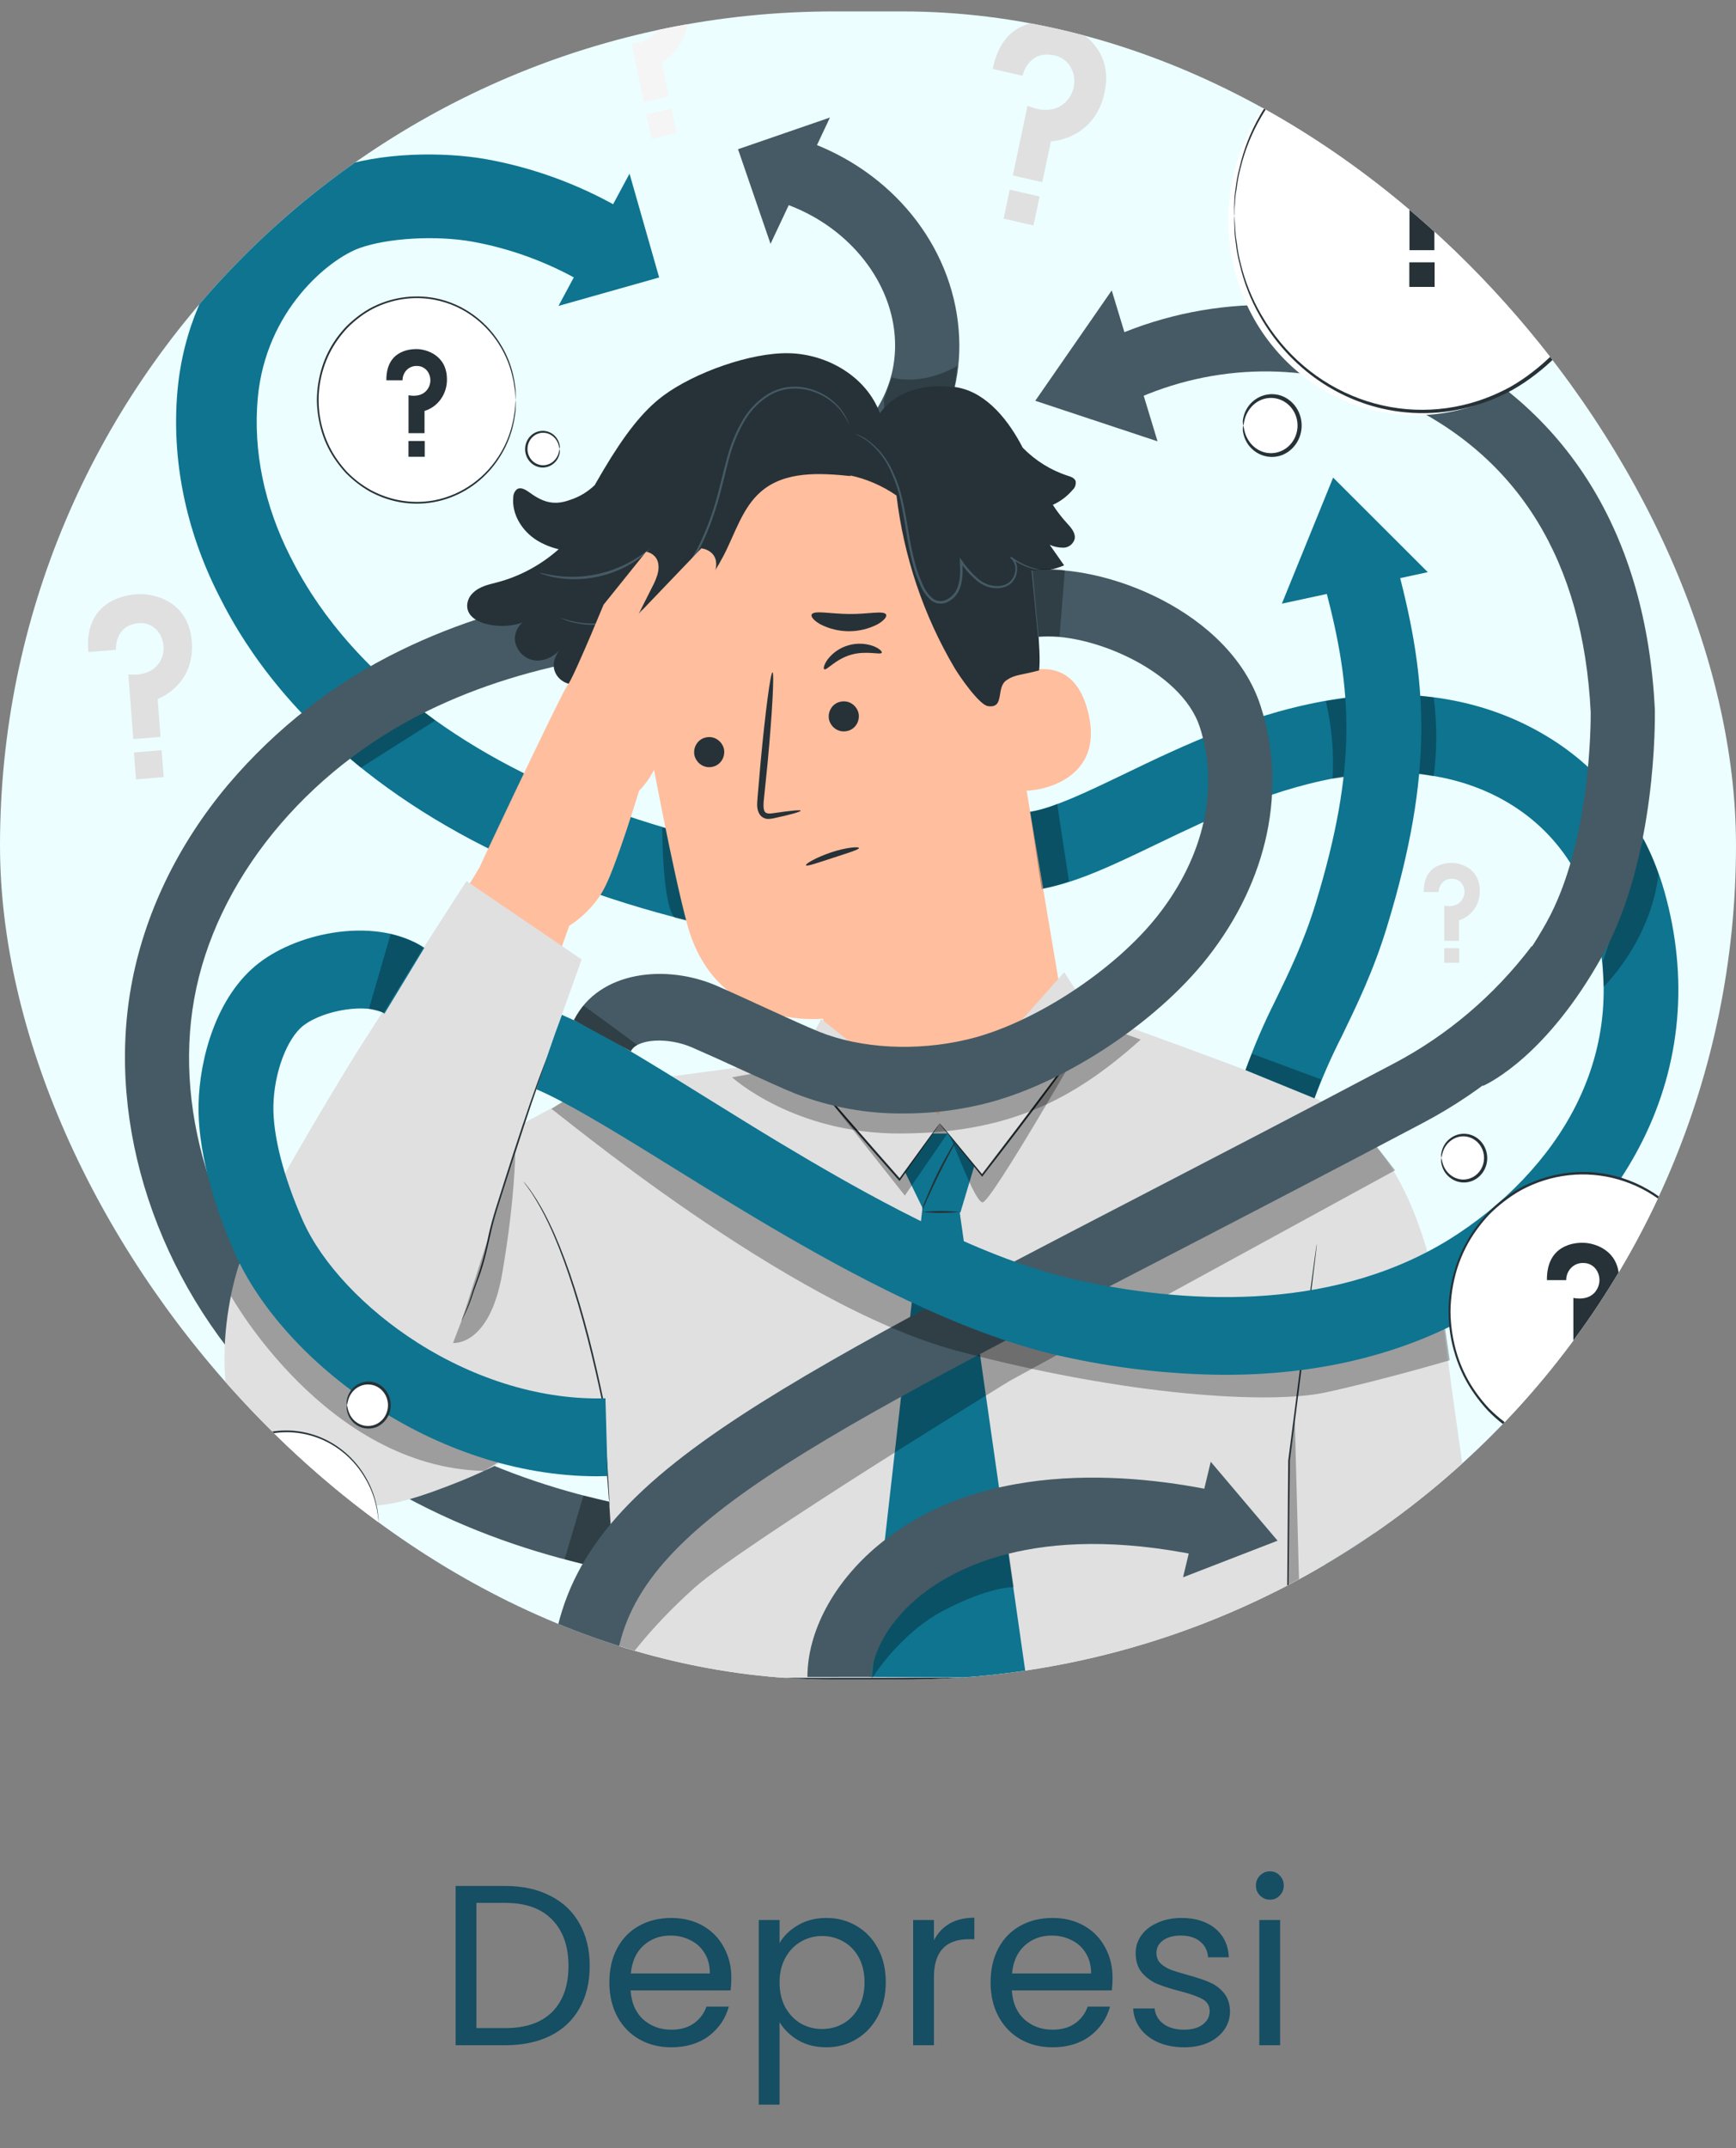 <svg width="76" height="94" viewBox="0 0 76 94" fill="none" xmlns="http://www.w3.org/2000/svg">
<rect x="0" y="0" width="76" height="94" fill="#808080" stroke="none"/>
<g clip-path="url(#clip0_2012_7651)">
<rect y="0.5" width="76" height="73" rx="36.5" fill="#ECFEFF"/>
<path d="M3.868 28.534L5.077 28.435C5.077 28.435 4.996 27.381 6.05 27.273C6.253 27.249 6.458 27.291 6.637 27.393C6.815 27.496 6.959 27.654 7.047 27.845C7.125 28.004 7.165 28.18 7.165 28.358C7.165 28.536 7.125 28.712 7.047 28.87C6.869 29.238 6.444 29.594 5.619 29.513L5.835 32.344L7.029 32.246L6.902 30.587C6.902 30.587 8.545 30 8.397 28.078C8.256 26.241 6.64 25.946 5.961 26.006C5.434 26.044 3.677 26.324 3.868 28.534Z" fill="#E0E0E0"/>
<path d="M7.075 32.828L5.863 32.928L5.953 34.105L7.165 34.006L7.075 32.828Z" fill="#E0E0E0"/>
<path d="M62.331 39.036H62.985C62.985 38.958 62.999 38.881 63.028 38.81C63.057 38.738 63.099 38.673 63.152 38.619C63.206 38.565 63.269 38.522 63.338 38.494C63.408 38.465 63.482 38.452 63.556 38.454C63.666 38.449 63.775 38.48 63.867 38.542C63.959 38.603 64.03 38.694 64.071 38.799C64.106 38.889 64.119 38.985 64.111 39.081C64.103 39.176 64.073 39.269 64.023 39.35C63.914 39.54 63.669 39.714 63.228 39.633V41.171H63.875V40.272C64.141 40.191 64.374 40.021 64.538 39.789C64.703 39.557 64.789 39.275 64.784 38.987C64.784 37.991 63.925 37.76 63.556 37.76C63.276 37.763 62.318 37.834 62.331 39.036Z" fill="#E0E0E0"/>
<path d="M63.884 41.492H63.226V42.131H63.884V41.492Z" fill="#E0E0E0"/>
<path d="M4.062 60.388L4.893 60.512C4.906 60.413 4.938 60.318 4.988 60.232C5.037 60.147 5.102 60.072 5.179 60.013C5.257 59.953 5.345 59.911 5.438 59.888C5.532 59.864 5.629 59.861 5.723 59.877C5.865 59.892 5.998 59.954 6.104 60.052C6.21 60.15 6.285 60.28 6.316 60.424C6.344 60.544 6.345 60.669 6.318 60.789C6.291 60.909 6.237 61.02 6.16 61.115C5.986 61.336 5.644 61.512 5.094 61.325L4.835 63.292L5.665 63.414L5.831 62.264C6.184 62.21 6.51 62.036 6.758 61.771C7.007 61.506 7.166 61.163 7.21 60.795C7.384 59.523 6.326 59.069 5.856 58.996C5.494 58.943 4.258 58.851 4.062 60.388Z" fill="#F5F5F5"/>
<path d="M5.617 63.819L4.776 63.694L4.665 64.51L5.505 64.634L5.617 63.819Z" fill="#F5F5F5"/>
<path d="M25.932 1.218L27.031 0.971C27.031 0.971 26.83 0.011 27.787 -0.222C27.97 -0.271 28.164 -0.259 28.34 -0.189C28.517 -0.118 28.668 0.009 28.772 0.173C28.861 0.31 28.918 0.467 28.938 0.631C28.958 0.795 28.94 0.962 28.887 1.118C28.767 1.478 28.418 1.862 27.649 1.893L28.187 4.47L29.275 4.225L28.968 2.716C28.968 2.716 30.408 1.962 30.043 0.215C29.695 -1.457 28.171 -1.521 27.551 -1.381C27.073 -1.275 25.49 -0.794 25.932 1.218Z" fill="#F5F5F5"/>
<path d="M29.397 4.754L28.293 5.003L28.517 6.074L29.62 5.825L29.397 4.754Z" fill="#F5F5F5"/>
<path d="M71.594 67.476L72.233 67.623C72.249 67.547 72.279 67.475 72.322 67.412C72.365 67.348 72.42 67.294 72.483 67.253C72.546 67.212 72.617 67.185 72.691 67.172C72.765 67.16 72.84 67.164 72.913 67.183C73.021 67.204 73.12 67.259 73.197 67.342C73.274 67.424 73.324 67.529 73.341 67.642C73.356 67.737 73.348 67.835 73.319 67.927C73.29 68.019 73.241 68.102 73.175 68.17C73.027 68.331 72.753 68.445 72.345 68.267L72.026 69.767L72.659 69.912L72.845 69.034C73.121 69.014 73.384 68.9 73.593 68.71C73.801 68.521 73.944 68.265 73.999 67.982C74.207 67.01 73.414 66.592 73.055 66.51C72.781 66.446 71.831 66.301 71.594 67.476Z" fill="#E0E0E0"/>
<path d="M72.605 70.221L71.962 70.073L71.83 70.697L72.472 70.845L72.605 70.221Z" fill="#E0E0E0"/>
<path d="M73.53 18.748H74.736C74.736 18.748 74.736 17.695 75.789 17.676C75.992 17.668 76.192 17.726 76.362 17.842C76.532 17.958 76.662 18.127 76.736 18.323C76.799 18.488 76.825 18.666 76.81 18.843C76.795 19.019 76.74 19.19 76.65 19.34C76.445 19.686 75.997 20.01 75.183 19.858V22.698H76.377V21.041C76.377 21.041 78.05 20.59 78.05 18.674C78.05 16.84 76.467 16.414 75.791 16.414C75.273 16.405 73.507 16.535 73.53 18.748Z" fill="#F5F5F5"/>
<path d="M76.391 23.271H75.18V24.447H76.391V23.271Z" fill="#F5F5F5"/>
<path d="M43.461 3.017L44.763 3.315C44.763 3.315 45.006 2.179 46.145 2.421C46.366 2.463 46.568 2.575 46.725 2.742C46.881 2.909 46.983 3.123 47.017 3.353C47.047 3.547 47.033 3.746 46.975 3.932C46.917 4.119 46.818 4.289 46.685 4.429C46.383 4.755 45.826 4.988 44.983 4.626L44.341 7.678L45.629 7.973L46.009 6.186C46.009 6.186 47.917 6.116 48.358 4.047C48.778 2.069 47.168 1.218 46.437 1.048C45.878 0.915 43.944 0.618 43.461 3.017Z" fill="#E0E0E0"/>
<path d="M45.512 8.599L44.205 8.299L43.936 9.567L45.243 9.867L45.512 8.599Z" fill="#E0E0E0"/>
<path d="M74.187 73.457C74.187 73.481 59.375 73.5 41.108 73.5C22.841 73.5 8.027 73.476 8.027 73.457C8.027 73.438 22.834 73.414 41.108 73.414C59.381 73.414 74.187 73.428 74.187 73.457Z" fill="#263238"/>
<path d="M36.334 5.143L32.31 6.53L33.733 10.671L36.334 5.143Z" fill="#455A64"/>
<path d="M36.788 23.087L35.475 20.508C38.043 19.097 39.355 17.029 39.169 14.684C38.97 12.163 37.033 9.85 34.353 8.914L35.241 6.152C39.035 7.467 41.676 10.725 41.971 14.451C42.255 17.975 40.359 21.126 36.788 23.087Z" fill="#455A64"/>
<g opacity="0.3">
<path d="M39.043 16.516C39.043 16.516 40.29 16.937 41.91 16.01L41.744 17.274L38.754 18.453L38.689 17.505L39.043 16.516Z" fill="black"/>
</g>
<path d="M36.143 41.453C27.767 40.264 20.999 37.679 16.026 33.77C11.812 30.468 10.127 27.134 9.573 26.041C8.125 23.184 7.502 20.093 7.77 17.099C8.268 11.601 12.115 8.282 14.579 7.395C16.667 6.642 19.448 6.642 21.278 6.965C23.303 7.329 25.257 8.037 27.061 9.059L25.377 12.281C23.912 11.45 22.326 10.873 20.682 10.575C19.094 10.292 16.97 10.413 15.737 10.857C14.433 11.324 11.631 13.55 11.283 17.436C11.078 19.718 11.566 22.098 12.694 24.328C13.158 25.241 14.568 28.025 18.152 30.842C22.637 34.366 28.852 36.712 36.621 37.817L36.143 41.453Z" fill="#0E7490"/>
<g opacity="0.3">
<path d="M17.677 30.452L14.338 32.327L15.797 33.596L19.054 31.529L17.677 30.452Z" fill="black"/>
</g>
<g opacity="0.3">
<path d="M28.991 36.218C28.991 36.218 28.991 39.649 29.544 40.163L30.707 40.45L29.817 36.424L28.991 36.218Z" fill="black"/>
</g>
<path d="M24.45 13.387L28.857 12.142L27.56 7.6L24.45 13.387Z" fill="#0E7490"/>
<path d="M58.366 71.076L57.868 67.566C68.061 66.012 73.399 57.449 75.22 53.839L78.243 55.486C76.173 59.578 70.104 69.288 58.366 71.076Z" fill="#0E7490"/>
<path d="M78.719 57.856L78.041 52.344L72.861 54.821L78.719 57.856Z" fill="#0E7490"/>
<g opacity="0.3">
<path d="M64.968 65.078L64.141 65.529L64.666 69.194L66.065 68.495L64.968 65.078Z" fill="black"/>
</g>
<path d="M27.772 68.903C23.155 68.105 16.601 66.047 11.58 60.862C6.888 56.019 4.652 49.234 5.743 43.161C6.306 40.027 7.768 36.98 9.97 34.355C12.078 31.865 14.66 29.856 17.552 28.454C22.396 26.091 28.305 25.088 35.62 25.383L35.512 28.299C28.656 28.021 23.171 28.936 18.745 31.096C13.354 33.727 9.429 38.558 8.504 43.699C7.578 48.841 9.517 54.623 13.558 58.796C18.056 63.44 24.022 65.292 28.237 66.028L27.772 68.903Z" fill="#455A64"/>
<g opacity="0.3">
<path d="M25.545 65.441L24.716 68.233L26.766 68.778L26.689 65.717L25.545 65.441Z" fill="black"/>
</g>
<path d="M27.805 29.238C27.406 27.019 27.825 24.725 28.979 22.813C30.134 20.901 31.939 19.511 34.035 18.921L34.467 18.8C39.198 17.764 42.684 21.367 43.546 26.312L46.72 45.143L40.473 50.88L36.985 48.808C36.685 47.427 36.04 44.575 36.03 44.576C36.02 44.578 31.365 45.117 30.094 40.479C29.485 38.237 28.581 33.52 27.805 29.238Z" fill="#FFBE9D"/>
<path d="M36.035 44.576C36.035 44.576 38.902 43.951 41.395 41.141C41.395 41.141 40.907 45.034 36.331 45.876L36.035 44.576Z" fill="#FFBE9D"/>
<path d="M30.403 33.058C30.447 33.231 30.554 33.38 30.702 33.472C30.849 33.565 31.026 33.595 31.194 33.555C31.276 33.538 31.355 33.504 31.425 33.455C31.495 33.407 31.555 33.344 31.601 33.271C31.648 33.197 31.68 33.115 31.695 33.029C31.711 32.943 31.71 32.855 31.692 32.769C31.648 32.596 31.541 32.447 31.393 32.354C31.245 32.261 31.068 32.232 30.9 32.272C30.817 32.289 30.738 32.323 30.669 32.371C30.599 32.42 30.539 32.483 30.493 32.556C30.446 32.63 30.415 32.712 30.399 32.798C30.384 32.884 30.385 32.972 30.403 33.058Z" fill="#263238"/>
<path d="M29.3 31.025C29.401 31.089 29.788 30.58 30.478 30.388C31.167 30.197 31.763 30.411 31.806 30.302C31.833 30.253 31.712 30.119 31.448 30.015C31.095 29.884 30.711 29.87 30.35 29.976C29.992 30.076 29.674 30.291 29.441 30.592C29.282 30.813 29.25 30.998 29.3 31.025Z" fill="#263238"/>
<path d="M36.294 31.493C36.339 31.667 36.446 31.815 36.594 31.908C36.742 32 36.918 32.029 37.087 31.989C37.169 31.973 37.248 31.939 37.319 31.89C37.389 31.842 37.449 31.779 37.495 31.706C37.542 31.632 37.574 31.55 37.589 31.464C37.604 31.378 37.603 31.289 37.585 31.203C37.541 31.03 37.433 30.882 37.286 30.79C37.138 30.697 36.962 30.668 36.794 30.708C36.711 30.724 36.633 30.758 36.562 30.807C36.492 30.856 36.432 30.918 36.386 30.991C36.339 31.065 36.307 31.147 36.291 31.233C36.276 31.319 36.277 31.408 36.294 31.493Z" fill="#263238"/>
<path d="M36.085 29.287C36.188 29.351 36.583 28.842 37.263 28.65C37.942 28.458 38.55 28.672 38.601 28.564C38.628 28.515 38.507 28.381 38.243 28.277C37.889 28.147 37.505 28.134 37.143 28.239C36.785 28.339 36.467 28.554 36.235 28.854C36.069 29.087 36.037 29.259 36.085 29.287Z" fill="#263238"/>
<path d="M35.054 35.474C35.054 35.433 34.599 35.474 33.891 35.58C33.71 35.611 33.534 35.621 33.472 35.505C33.411 35.39 33.418 35.16 33.447 34.931C33.497 34.442 33.549 33.931 33.604 33.394C33.808 31.212 33.904 29.435 33.819 29.423C33.735 29.411 33.501 31.179 33.298 33.361C33.252 33.897 33.207 34.411 33.165 34.901C33.154 35.127 33.1 35.395 33.261 35.644C33.303 35.702 33.357 35.75 33.419 35.783C33.48 35.817 33.549 35.835 33.619 35.837C33.723 35.836 33.827 35.822 33.928 35.795C34.628 35.647 35.062 35.519 35.054 35.474Z" fill="#263238"/>
<path d="M38.794 26.895C38.703 26.703 38.005 26.88 37.163 26.869C36.321 26.859 35.623 26.697 35.532 26.893C35.492 26.985 35.628 27.159 35.921 27.323C36.309 27.52 36.735 27.623 37.166 27.623C37.598 27.623 38.024 27.52 38.412 27.323C38.696 27.163 38.834 26.987 38.794 26.895Z" fill="#263238"/>
<path d="M28.719 28.931C28.903 29.057 29.423 28.738 30.097 28.549C30.772 28.361 31.373 28.328 31.463 28.123C31.501 28.025 31.37 27.885 31.082 27.797C30.69 27.696 30.28 27.707 29.893 27.828C29.505 27.934 29.151 28.149 28.872 28.449C28.674 28.681 28.636 28.869 28.719 28.931Z" fill="#263238"/>
<path d="M44.082 29.753C44.149 29.698 46.923 28.046 47.657 31.255C48.391 34.465 44.865 34.674 44.833 34.582C44.802 34.491 44.082 29.753 44.082 29.753Z" fill="#FFBE9D"/>
<path d="M45.772 33.028C45.783 33.014 45.835 33.054 45.938 33.075C46.078 33.099 46.223 33.066 46.341 32.983C46.64 32.778 46.791 32.172 46.673 31.59C46.619 31.313 46.505 31.052 46.341 30.827C46.289 30.735 46.217 30.657 46.13 30.6C46.044 30.543 45.945 30.508 45.843 30.499C45.777 30.497 45.713 30.519 45.661 30.561C45.609 30.603 45.574 30.663 45.56 30.73C45.539 30.83 45.574 30.889 45.56 30.903C45.547 30.917 45.483 30.865 45.476 30.73C45.475 30.646 45.502 30.565 45.552 30.499C45.622 30.411 45.722 30.355 45.831 30.343C46.072 30.302 46.34 30.477 46.506 30.703C46.701 30.948 46.836 31.239 46.898 31.55C47.026 32.201 46.844 32.885 46.429 33.13C46.352 33.175 46.266 33.202 46.177 33.208C46.089 33.215 46 33.2 45.918 33.166C45.795 33.104 45.761 33.037 45.772 33.028Z" fill="#FFBE9D"/>
<path d="M20.452 26.486C20.463 26.284 20.55 26.094 20.693 25.958C20.995 25.652 21.409 25.579 21.801 25.474C22.781 25.21 23.689 24.718 24.459 24.034C24.117 23.955 23.79 23.821 23.489 23.635C22.871 23.244 22.401 22.522 22.47 21.773C22.469 21.702 22.483 21.633 22.512 21.569C22.541 21.506 22.583 21.45 22.637 21.407C22.821 21.293 23.044 21.453 23.221 21.579C23.804 21.997 24.281 22.121 24.95 21.878C25.356 21.749 25.729 21.526 26.04 21.225L26.068 21.172C26.189 20.959 26.307 20.756 26.425 20.559C27.31 19.072 28.118 17.995 29.046 17.31C30.406 16.303 32.866 15.421 34.535 15.457C36.205 15.493 37.922 16.467 38.522 18.085C39.224 17.092 40.548 16.769 41.724 16.949L41.749 16.93C43.044 17.075 44.026 18.218 44.67 19.397C44.707 19.461 44.738 19.526 44.773 19.592C45.33 20.162 46.011 20.584 46.758 20.823C46.889 20.864 47.041 20.918 47.09 21.053C47.102 21.122 47.097 21.194 47.074 21.261C47.052 21.328 47.013 21.387 46.962 21.434C46.723 21.718 46.425 21.942 46.092 22.092C46.269 22.37 46.469 22.63 46.69 22.871C46.879 23.076 47.105 23.32 47.045 23.596C47.012 23.7 46.949 23.792 46.864 23.858C46.78 23.924 46.678 23.962 46.572 23.967C46.361 23.97 46.151 23.928 45.956 23.843L46.585 24.739C46.169 24.922 45.717 25.002 45.265 24.972C45.285 26.22 45.597 28.461 45.491 29.336C44.675 29.555 44.456 29.509 44.076 29.758C43.577 30.075 44.014 31.008 43.254 30.901C42.868 30.847 42.003 29.588 41.797 29.243C40.435 26.942 39.566 24.364 39.247 21.683C38.625 21.254 37.928 20.953 37.196 20.799L37.261 20.835C35.894 20.695 34.364 20.602 33.31 21.517C32.491 22.225 32.177 23.363 31.667 24.335C30.7 26.177 29.398 27.356 27.456 27.933C27.606 29.393 28.088 31.721 28.327 33.059L26.631 30.685V30.697C26.508 30.562 26.398 30.424 26.299 30.286L26.264 30.244C26.098 30.015 25.92 29.794 25.733 29.583L25.723 29.597C25.179 30.4 23.942 29.687 24.307 28.782C24.381 28.602 24.479 28.434 24.6 28.285C24.48 28.48 24.314 28.64 24.117 28.749C23.92 28.858 23.7 28.912 23.477 28.906C23.255 28.892 23.043 28.803 22.875 28.651C22.707 28.499 22.591 28.294 22.547 28.067C22.528 27.912 22.549 27.754 22.607 27.61C22.666 27.465 22.759 27.339 22.879 27.244C22.33 27.429 21.74 27.44 21.185 27.277C20.829 27.161 20.439 26.93 20.452 26.486Z" fill="#263238"/>
<path d="M37.42 18.978C37.611 19.07 37.796 19.176 37.972 19.296C38.431 19.654 38.794 20.13 39.025 20.677C39.192 21.05 39.323 21.44 39.415 21.841C39.517 22.272 39.581 22.744 39.671 23.239C39.747 23.763 39.854 24.282 39.992 24.793C40.069 25.062 40.165 25.325 40.281 25.578C40.386 25.855 40.557 26.098 40.779 26.286C40.879 26.358 40.995 26.402 41.115 26.413C41.236 26.424 41.358 26.403 41.468 26.35C41.681 26.254 41.857 26.085 41.966 25.872C42.176 25.447 42.146 24.981 42.133 24.57L42.039 24.605C42.257 24.925 42.519 25.21 42.817 25.451C43.102 25.674 43.459 25.775 43.813 25.73C43.977 25.707 44.132 25.637 44.26 25.528C44.378 25.423 44.462 25.283 44.501 25.126C44.54 24.982 44.54 24.83 44.501 24.686C44.464 24.552 44.383 24.436 44.272 24.358L44.235 24.413C44.577 24.668 44.967 24.845 45.38 24.931C45.489 24.955 45.6 24.971 45.712 24.978C45.749 24.983 45.787 24.983 45.825 24.978C45.788 24.966 45.751 24.959 45.713 24.957C45.602 24.942 45.491 24.922 45.381 24.895C44.98 24.795 44.602 24.613 44.268 24.36L44.23 24.416C44.328 24.496 44.398 24.606 44.433 24.73C44.467 24.854 44.463 24.986 44.421 25.107C44.385 25.247 44.308 25.372 44.202 25.466C44.085 25.561 43.944 25.621 43.797 25.639C43.467 25.676 43.135 25.579 42.872 25.369C42.584 25.131 42.332 24.852 42.121 24.539L42.021 24.404V24.577C42.039 24.988 42.061 25.44 41.87 25.82C41.771 26.009 41.616 26.16 41.427 26.248C41.333 26.294 41.229 26.312 41.127 26.303C41.024 26.294 40.925 26.256 40.84 26.195C40.633 26.019 40.474 25.791 40.377 25.532C40.263 25.283 40.168 25.026 40.091 24.762C39.953 24.258 39.845 23.746 39.767 23.229C39.684 22.733 39.601 22.262 39.5 21.825C39.404 21.419 39.267 21.025 39.091 20.649C38.85 20.096 38.472 19.62 37.995 19.268C37.821 19.139 37.626 19.041 37.42 18.978Z" fill="#455A64"/>
<path d="M24.505 27.027C24.505 27.027 24.518 27.035 24.548 27.049L24.681 27.106C24.753 27.139 24.827 27.166 24.902 27.187C25.003 27.22 25.107 27.247 25.211 27.268C25.882 27.404 26.576 27.362 27.227 27.148C28.198 26.834 29.061 26.234 29.71 25.421C30.458 24.521 31.019 23.332 31.405 22.034C31.602 21.383 31.737 20.734 31.903 20.122C32.052 19.531 32.281 18.965 32.582 18.441C32.856 17.969 33.238 17.576 33.695 17.296C33.902 17.176 34.127 17.091 34.359 17.044C34.578 17.002 34.802 16.991 35.024 17.013C35.697 17.078 36.322 17.405 36.774 17.928C36.929 18.127 37.062 18.344 37.17 18.574C37.167 18.557 37.162 18.541 37.155 18.525L37.1 18.387C37.021 18.213 36.922 18.05 36.806 17.9C36.617 17.668 36.393 17.47 36.142 17.313C35.805 17.107 35.429 16.977 35.04 16.934C34.814 16.911 34.585 16.919 34.361 16.959C34.118 17.007 33.883 17.094 33.665 17.217C33.192 17.5 32.796 17.902 32.514 18.387C32.203 18.918 31.968 19.492 31.817 20.093C31.642 20.709 31.509 21.357 31.318 22.001C30.936 23.291 30.381 24.466 29.657 25.355C29.021 26.157 28.177 26.753 27.226 27.072C26.586 27.289 25.905 27.341 25.241 27.225C24.992 27.174 24.746 27.108 24.505 27.027Z" fill="#455A64"/>
<path d="M23.618 25.067C23.677 25.101 23.741 25.127 23.807 25.143C23.983 25.201 24.163 25.247 24.346 25.277C24.616 25.325 24.89 25.348 25.164 25.346C25.839 25.343 26.507 25.2 27.128 24.925C27.38 24.814 27.623 24.68 27.854 24.525C28.009 24.421 28.156 24.306 28.295 24.179C28.393 24.09 28.445 24.038 28.44 24.031C28.435 24.024 28.209 24.203 27.812 24.456C27.581 24.599 27.339 24.723 27.089 24.828C26.476 25.086 25.824 25.226 25.163 25.241C24.893 25.247 24.623 25.232 24.356 25.196C23.899 25.136 23.623 25.046 23.618 25.067Z" fill="#455A64"/>
<path d="M37.605 37.108C37.616 37.178 37.095 37.334 36.462 37.541C35.829 37.748 35.313 37.929 35.284 37.864C35.256 37.798 35.738 37.518 36.389 37.299C37.04 37.08 37.605 37.04 37.605 37.108Z" fill="#263238"/>
<path d="M35.279 27.177C35.208 27.218 35.128 27.237 35.047 27.232C34.851 27.235 34.658 27.178 34.494 27.068C34.327 26.961 34.194 26.806 34.11 26.622C34.07 26.549 34.052 26.465 34.057 26.381C34.096 26.45 34.13 26.521 34.161 26.595C34.254 26.758 34.382 26.896 34.537 26.997C34.691 27.097 34.867 27.156 35.048 27.17C35.125 27.168 35.203 27.17 35.279 27.177Z" fill="#FFBE9D"/>
<path d="M38.178 37.617C38.199 37.461 38.199 37.302 38.178 37.145C38.134 36.995 38.072 36.85 37.993 36.716C37.993 36.716 38.048 36.736 38.108 36.805C38.184 36.9 38.236 37.012 38.26 37.133C38.283 37.253 38.278 37.378 38.244 37.496C38.221 37.575 38.188 37.622 38.178 37.617Z" fill="#FFBE9D"/>
<path d="M20.995 37.959C20.995 37.959 24.633 30.29 24.882 29.981C25.131 29.672 26.457 26.465 26.457 26.465L28.304 24.162C28.304 24.162 29.174 24.299 28.621 25.468L27.835 27.021L30.724 24.005C30.724 24.005 31.581 24.109 31.247 25.053C30.999 25.756 30.117 26.842 30.117 26.842L32.71 24.503C32.71 24.503 33.79 24.675 33.271 25.853C32.939 26.617 29.911 30.089 29.911 30.089C29.911 30.089 31.419 29.121 31.904 28.8C32.389 28.479 32.873 27.779 33.225 27.845C33.577 27.911 34.191 28.479 33.275 29.559C32.358 30.64 29.787 32.363 29.406 32.577L29.029 32.791C29.029 32.791 28.584 34 27.955 34.573C27.955 34.573 26.92 37.981 26.398 38.919C26.026 39.552 25.513 40.085 24.904 40.472L23.312 44.941L18.753 41.69L20.995 37.959Z" fill="#FFBE9D"/>
<path d="M20.996 37.959C20.996 37.959 20.948 38.045 20.851 38.207C20.755 38.37 20.612 38.615 20.424 38.932L18.777 41.695V41.67L23.321 44.932L23.281 44.944C23.758 43.604 24.294 42.095 24.869 40.474C24.872 40.467 24.876 40.462 24.882 40.459C25.318 40.179 25.706 39.826 26.03 39.414C26.198 39.202 26.342 38.97 26.46 38.723C26.576 38.473 26.684 38.206 26.792 37.945C27.196 36.878 27.561 35.742 27.923 34.569C27.926 34.564 27.929 34.558 27.933 34.554C28.171 34.318 28.374 34.049 28.538 33.753C28.715 33.442 28.869 33.119 29 32.784C29.003 32.776 29.008 32.77 29.015 32.765C29.206 32.655 29.402 32.551 29.586 32.43C29.77 32.309 29.96 32.187 30.146 32.059C30.518 31.804 30.89 31.541 31.259 31.265C31.627 30.989 31.998 30.702 32.356 30.402C32.723 30.104 33.06 29.768 33.363 29.4C33.513 29.214 33.626 28.999 33.695 28.767C33.73 28.654 33.736 28.534 33.714 28.417C33.691 28.301 33.641 28.192 33.567 28.102C33.491 28.014 33.395 27.948 33.286 27.91C33.233 27.894 33.177 27.89 33.122 27.899C33.067 27.908 33.015 27.93 32.969 27.962C32.77 28.099 32.584 28.257 32.414 28.434C32.238 28.612 32.044 28.771 31.835 28.907L31.209 29.314L29.928 30.122C29.924 30.125 29.919 30.127 29.915 30.128C29.91 30.129 29.905 30.129 29.9 30.127C29.895 30.126 29.89 30.124 29.887 30.121C29.883 30.118 29.879 30.114 29.877 30.11C29.872 30.103 29.869 30.095 29.869 30.087C29.869 30.078 29.872 30.07 29.877 30.063L30.574 29.25C31.238 28.463 31.903 27.677 32.517 26.876C32.672 26.676 32.823 26.474 32.966 26.267C33.116 26.07 33.233 25.848 33.311 25.611C33.353 25.498 33.372 25.377 33.364 25.256C33.357 25.135 33.325 25.017 33.27 24.91C33.203 24.812 33.117 24.729 33.019 24.666C32.92 24.602 32.811 24.56 32.697 24.54H32.727L30.131 26.876C30.124 26.883 30.115 26.887 30.105 26.887C30.095 26.887 30.086 26.883 30.079 26.876C30.074 26.869 30.071 26.86 30.071 26.851C30.071 26.842 30.074 26.833 30.079 26.826C30.451 26.372 30.78 25.883 31.064 25.366C31.133 25.239 31.189 25.105 31.23 24.967C31.276 24.834 31.29 24.692 31.272 24.552C31.251 24.416 31.181 24.292 31.076 24.207C30.97 24.123 30.845 24.069 30.714 24.048L30.742 24.038L27.855 27.049C27.849 27.055 27.841 27.059 27.832 27.059C27.823 27.059 27.815 27.055 27.809 27.049C27.804 27.043 27.802 27.036 27.802 27.028C27.802 27.021 27.804 27.014 27.809 27.008L28.578 25.49C28.637 25.367 28.686 25.24 28.726 25.108C28.744 25.044 28.759 24.978 28.769 24.912C28.774 24.846 28.774 24.78 28.769 24.715C28.76 24.585 28.707 24.463 28.621 24.369C28.533 24.28 28.421 24.22 28.3 24.197L28.327 24.185L26.477 26.484C26.1 27.389 25.734 28.25 25.37 29.057C25.279 29.259 25.188 29.457 25.093 29.651C25.045 29.747 24.997 29.841 24.942 29.934C24.887 30.027 24.831 30.107 24.776 30.201C24.58 30.567 24.402 30.93 24.228 31.279C23.537 32.677 22.954 33.889 22.474 34.882L21.373 37.17C21.248 37.43 21.152 37.629 21.085 37.764C21.019 37.898 20.986 37.965 20.986 37.965C20.986 37.965 21.016 37.896 21.079 37.76L21.359 37.161L22.446 34.866C22.921 33.872 23.5 32.658 24.188 31.256C24.362 30.911 24.538 30.545 24.734 30.177C24.785 30.084 24.84 29.993 24.901 29.906C24.954 29.818 25.002 29.721 25.048 29.627C25.143 29.435 25.233 29.236 25.324 29.034C25.686 28.228 26.05 27.367 26.425 26.46L28.277 24.157C28.28 24.153 28.284 24.15 28.289 24.148C28.294 24.146 28.299 24.146 28.304 24.147C28.439 24.172 28.563 24.24 28.659 24.342C28.756 24.445 28.815 24.581 28.825 24.725C28.833 24.796 28.833 24.867 28.825 24.937C28.815 25.007 28.801 25.076 28.782 25.145C28.741 25.279 28.69 25.41 28.629 25.537L27.862 27.058L27.81 27.018C28.734 26.051 29.697 25.046 30.699 24.002C30.703 23.999 30.708 23.998 30.713 23.998C30.718 23.998 30.723 23.999 30.727 24.002C30.871 24.024 31.008 24.083 31.124 24.174C31.242 24.27 31.322 24.409 31.345 24.563C31.366 24.714 31.352 24.868 31.303 25.012C31.262 25.155 31.207 25.293 31.137 25.424C30.851 25.948 30.518 26.442 30.141 26.899L30.089 26.847L32.682 24.506C32.686 24.502 32.69 24.5 32.695 24.498C32.7 24.497 32.705 24.497 32.71 24.497C32.834 24.521 32.952 24.567 33.061 24.634C33.172 24.698 33.267 24.791 33.335 24.903C33.396 25.019 33.432 25.148 33.441 25.279C33.45 25.412 33.431 25.544 33.386 25.668C33.348 25.791 33.297 25.911 33.235 26.023C33.173 26.136 33.1 26.239 33.031 26.345C32.885 26.553 32.733 26.755 32.579 26.957C31.959 27.76 31.302 28.546 30.632 29.335L29.935 30.148L29.888 30.089L31.147 29.271C31.562 28.991 31.999 28.753 32.343 28.408C32.517 28.228 32.708 28.066 32.913 27.926C32.968 27.893 33.028 27.869 33.09 27.854C33.156 27.84 33.224 27.845 33.286 27.867C33.405 27.899 33.514 27.962 33.602 28.05C33.684 28.15 33.74 28.269 33.766 28.398C33.791 28.526 33.784 28.659 33.746 28.784C33.677 29.026 33.561 29.251 33.406 29.445C33.101 29.818 32.76 30.158 32.388 30.459C32.028 30.764 31.659 31.051 31.288 31.322C30.918 31.593 30.544 31.862 30.171 32.116C29.985 32.244 29.799 32.368 29.609 32.489C29.42 32.61 29.226 32.715 29.036 32.826L29.051 32.807C28.92 33.145 28.764 33.473 28.583 33.786C28.418 34.09 28.212 34.368 27.971 34.611L27.982 34.594C27.618 35.769 27.252 36.904 26.845 37.974C26.744 38.24 26.636 38.502 26.513 38.756C26.393 39.007 26.245 39.243 26.075 39.461C25.747 39.878 25.354 40.235 24.912 40.517L24.925 40.502L23.321 44.97C23.32 44.973 23.318 44.976 23.316 44.979C23.314 44.981 23.311 44.983 23.308 44.985C23.305 44.986 23.302 44.987 23.299 44.987C23.296 44.987 23.292 44.987 23.289 44.985L18.748 41.715C18.746 41.712 18.744 41.708 18.744 41.703C18.744 41.699 18.746 41.695 18.748 41.691C19.468 40.496 20.029 39.566 20.409 38.929L20.845 38.211C20.934 38.041 20.996 37.959 20.996 37.959Z" fill="#FFBE9D"/>
<path d="M30.531 26.357C30.484 26.431 30.431 26.501 30.373 26.566C30.267 26.697 30.109 26.885 29.913 27.113C29.516 27.569 28.958 28.189 28.3 28.829C27.838 29.284 27.352 29.713 26.845 30.114C26.53 30.206 26.233 30.352 25.963 30.545C25.771 30.683 25.674 30.779 25.669 30.773C25.664 30.768 25.689 30.744 25.734 30.699C25.801 30.634 25.871 30.573 25.943 30.516C26.21 30.31 26.509 30.154 26.827 30.055H26.817C27.237 29.71 27.739 29.27 28.259 28.762C28.923 28.123 29.478 27.512 29.883 27.067L30.361 26.537C30.414 26.472 30.47 26.412 30.531 26.357Z" fill="#FFBE9D"/>
<path d="M27.971 26.842C27.892 26.97 27.801 27.089 27.699 27.198C27.523 27.41 27.272 27.697 26.986 28.006L26.256 28.793C26.159 28.907 26.054 29.013 25.942 29.111C26.022 28.984 26.114 28.865 26.216 28.757C26.395 28.546 26.649 28.261 26.933 27.952L27.661 27.161C27.756 27.047 27.86 26.94 27.971 26.842Z" fill="#FFBE9D"/>
<path d="M29.978 30.052C29.946 30.086 29.91 30.116 29.872 30.142C29.8 30.195 29.696 30.269 29.563 30.359C29.216 30.587 28.858 30.795 28.49 30.982C28.121 31.168 27.742 31.333 27.355 31.474C27.206 31.528 27.085 31.569 27 31.593C26.957 31.61 26.912 31.62 26.867 31.625C27.02 31.549 27.177 31.482 27.337 31.424C27.628 31.303 28.026 31.129 28.456 30.906C28.887 30.684 29.264 30.471 29.534 30.307C29.677 30.213 29.825 30.128 29.978 30.052Z" fill="#FFBE9D"/>
<path d="M20.426 38.558C20.26 38.777 15.553 46.154 15.553 46.154C15.553 46.154 11.101 53.364 10.45 55.393C9.5 58.354 9.288 63.488 12.36 64.864C15.433 66.24 16.491 66.285 20.198 64.799C22.5 63.857 24.659 62.574 26.608 60.99L25.88 47.572L22.891 49.167L25.463 41.987L20.426 38.558Z" fill="#E0E0E0"/>
<path d="M60.027 49.977C60.027 49.977 62.42 51.967 63.288 58.751C63.834 63.034 65.387 73.412 65.387 73.412L56.338 73.433C56.338 73.433 54.52 60.042 54.706 59.84C54.892 59.638 60.027 49.977 60.027 49.977Z" fill="#E0E0E0"/>
<path d="M25.88 47.572L36.067 46.213C36.067 46.213 37.989 49.412 41.751 48.787C47.032 47.91 46.899 44.038 46.899 44.038C46.899 44.038 55.689 47.175 57.39 47.967C58.399 48.429 59.3 49.115 60.027 49.977C60.027 49.977 56.905 62.58 56.807 62.732C56.709 62.884 56.117 73.552 56.338 73.436C56.433 73.384 27.669 73.436 27.192 73.436L26.327 60.715L23.321 49.866L25.88 47.572Z" fill="#E0E0E0"/>
<path d="M24.226 45.602C24.216 45.645 24.202 45.686 24.185 45.726C24.153 45.814 24.11 45.93 24.055 46.072C23.944 46.377 23.779 46.818 23.587 47.368C23.198 48.465 22.7 49.994 22.163 51.684C21.898 52.536 21.613 53.331 21.456 54.086C21.368 54.462 21.29 54.82 21.198 55.151C21.116 55.46 21.017 55.763 20.901 56.059C20.798 56.332 20.713 56.577 20.642 56.8C20.58 56.989 20.507 57.173 20.423 57.352C20.355 57.499 20.3 57.613 20.257 57.698C20.239 57.738 20.218 57.776 20.195 57.813C20.209 57.772 20.225 57.731 20.243 57.691L20.393 57.346C20.472 57.166 20.541 56.981 20.599 56.793C20.665 56.572 20.748 56.32 20.849 56.047C21.076 55.405 21.255 54.746 21.384 54.076C21.54 53.318 21.825 52.522 22.088 51.667C22.625 49.974 23.132 48.446 23.534 47.351C23.733 46.805 23.904 46.365 24.032 46.063L24.175 45.718C24.189 45.678 24.206 45.639 24.226 45.602Z" fill="#263238"/>
<path d="M26.688 65.906C26.682 65.876 26.678 65.847 26.676 65.817C26.676 65.754 26.664 65.669 26.654 65.564C26.638 65.334 26.613 65.011 26.581 64.606C26.523 63.779 26.444 62.618 26.347 61.26C26.168 60.415 25.957 59.49 25.709 58.528C25.198 56.536 24.595 54.771 24.02 53.559C23.798 53.081 23.542 52.619 23.256 52.178C23.152 52.023 23.062 51.911 23.005 51.833L22.941 51.741L22.921 51.709C22.921 51.709 22.931 51.717 22.947 51.736L23.017 51.823C23.077 51.9 23.172 52.011 23.279 52.168C23.577 52.606 23.84 53.068 24.067 53.549C24.656 54.758 25.269 56.527 25.781 58.521C26.03 59.485 26.238 60.412 26.415 61.258C26.5 62.618 26.571 63.779 26.623 64.606C26.645 65.011 26.663 65.336 26.676 65.565C26.676 65.672 26.676 65.757 26.686 65.819C26.691 65.848 26.691 65.877 26.688 65.906Z" fill="#263238"/>
<path d="M56.335 73.438C56.335 73.405 56.335 73.353 56.335 73.293C56.335 73.162 56.335 72.975 56.335 72.739C56.335 72.252 56.335 71.556 56.343 70.7C56.357 68.973 56.375 66.594 56.395 63.966V63.925C56.727 61.309 57.041 58.942 57.263 57.223L57.536 55.189C57.569 54.952 57.596 54.768 57.614 54.636C57.622 54.578 57.63 54.529 57.636 54.493C57.637 54.477 57.64 54.46 57.645 54.445C57.647 54.461 57.647 54.478 57.645 54.495L57.63 54.64C57.615 54.771 57.594 54.956 57.566 55.192C57.508 55.678 57.423 56.37 57.318 57.226C57.101 58.953 56.8 61.313 56.469 63.93V63.971C56.441 66.601 56.415 68.978 56.395 70.705C56.382 71.568 56.371 72.259 56.363 72.744C56.363 72.98 56.355 73.167 56.352 73.298C56.352 73.358 56.352 73.406 56.352 73.443C56.333 73.471 56.337 73.438 56.335 73.438Z" fill="#263238"/>
<path d="M40.405 52.679L38.057 73.383L44.926 73.417L41.961 52.679H40.405Z" fill="#0E7490"/>
<g opacity="0.3">
<path d="M10.11 56.71C10.11 56.71 14.277 64.205 21.193 64.369L22.771 63.397L11.02 53.699C11.02 53.699 10.324 55.56 10.11 56.71Z" fill="black"/>
</g>
<path d="M35.054 46.263L35.952 44.594C35.952 44.594 41.133 48.689 41.061 48.774C41.061 48.774 46.504 42.634 46.59 42.543L47.795 44.402C47.795 44.402 42.986 50.84 42.92 50.895C42.853 50.951 39.892 50.34 39.892 50.34L37.387 49.114L35.054 46.263Z" fill="#E0E0E0"/>
<path d="M39.62 51.285L40.486 53.063H42.044L42.657 51.011L41.506 49.602H40.825L39.62 51.285Z" fill="#0E7490"/>
<path d="M41.138 49.159C41.13 49.177 41.121 49.195 41.109 49.211L41.018 49.349L40.664 49.867L39.409 51.643L39.38 51.683L39.35 51.647L38.188 50.329C37.319 49.338 36.54 48.43 35.992 47.764C35.716 47.431 35.494 47.156 35.353 46.963C35.278 46.866 35.226 46.79 35.187 46.736C35.167 46.711 35.149 46.683 35.135 46.654C35.159 46.675 35.181 46.699 35.2 46.726C35.241 46.774 35.298 46.849 35.376 46.942C35.529 47.128 35.753 47.396 36.04 47.724C36.6 48.382 37.384 49.278 38.253 50.272L39.415 51.593H39.357L40.636 49.836L41.008 49.335C41.048 49.283 41.083 49.24 41.109 49.204C41.117 49.188 41.127 49.173 41.138 49.159Z" fill="#263238"/>
<path d="M47.871 44.787C47.931 44.811 47.59 45.355 47.002 46.177C46.414 46.999 45.579 48.126 44.644 49.354C44.059 50.124 43.504 50.842 43.024 51.456L42.998 51.491L42.969 51.456L41.641 49.801L41.259 49.331L41.162 49.205C41.151 49.191 41.141 49.175 41.133 49.158C41.147 49.17 41.16 49.184 41.172 49.198L41.275 49.316L41.662 49.773L43.019 51.41H42.965L44.576 49.302C45.511 48.072 46.353 46.957 46.952 46.141C47.552 45.324 47.902 44.797 47.871 44.787Z" fill="#263238"/>
<path d="M40.369 52.939C40.41 52.78 40.465 52.626 40.535 52.478C40.646 52.199 40.809 51.817 41.01 51.404C41.211 50.992 41.41 50.629 41.563 50.368C41.638 50.225 41.726 50.09 41.825 49.963C41.767 50.114 41.695 50.259 41.613 50.398C41.473 50.664 41.28 51.03 41.083 51.434C40.885 51.838 40.711 52.221 40.584 52.494C40.524 52.648 40.452 52.797 40.369 52.939Z" fill="#263238"/>
<path d="M42.006 53.036C41.468 53.092 40.926 53.092 40.388 53.036C40.926 52.979 41.468 52.979 42.006 53.036Z" fill="#263238"/>
<g opacity="0.3">
<path d="M35.653 47.313L39.613 52.319L41.501 49.569L41.137 49.158L39.377 51.615L35.653 47.313Z" fill="black"/>
</g>
<g opacity="0.3">
<path d="M41.502 49.569C41.704 49.85 42.653 52.58 43.013 52.616C43.373 52.653 47.546 45.356 47.546 45.356L42.998 51.432L41.502 49.569Z" fill="black"/>
</g>
<g opacity="0.3">
<path d="M20.246 57.692L19.833 58.769C19.833 58.769 21.436 58.942 21.992 55.696C22.548 52.45 22.555 50.479 22.555 50.479L20.246 57.692Z" fill="black"/>
</g>
<g opacity="0.3">
<path d="M56.983 73.44L56.685 62.175L56.458 63.962L56.33 73.426L56.983 73.44Z" fill="black"/>
</g>
<g opacity="0.3">
<path d="M32.049 47.144C32.049 47.144 34.756 49.618 39.412 49.602C44.067 49.587 46.937 48.192 49.939 45.491L48.235 44.877C48.235 44.877 45.497 46.816 41.194 46.9C36.891 46.985 34.253 46.748 34.253 46.748L32.049 47.144Z" fill="black"/>
</g>
<path opacity="0.3" d="M38.169 73.457C38.169 73.457 39.357 71.508 41.287 70.488C43.307 69.421 44.38 69.452 44.38 69.452L44.147 67.825L41.287 67.905L38.739 69.977L38.39 71.323L38.169 73.457Z" fill="black"/>
<g opacity="0.3">
<path d="M27.194 73.036C27.194 73.036 28.27 71.376 30.431 69.458C32.592 67.54 44.209 60.425 44.209 60.425L61.075 51.213L60.107 49.965L33.286 63.497L26.772 69.413L27.194 73.036Z" fill="black"/>
</g>
<path d="M26.922 73.386H24.11C24.307 69.276 26.292 66.308 30.77 63.086C34.884 60.125 41.262 56.821 50.09 52.246C53.324 50.569 56.988 48.67 61.002 46.548C63.357 45.313 65.424 43.557 67.056 41.403L69.272 43.195C67.385 45.688 64.997 47.72 62.274 49.15C58.25 51.275 54.581 53.178 51.342 54.856C34.273 63.703 27.215 67.223 26.922 73.386Z" fill="#455A64"/>
<path d="M26.145 64.602C19.012 64.602 12.399 59.604 10.284 54.844C9.67 53.463 8.647 50.776 8.693 48.33C8.73 46.384 9.446 43.596 11.339 42.139C12.238 41.448 13.498 40.956 14.799 40.785C16.267 40.595 17.611 40.839 18.579 41.476L16.833 44.357C16.124 43.893 14.202 44.176 13.287 44.875C12.563 45.431 11.995 46.947 11.969 48.395C11.944 49.685 12.414 51.513 13.257 53.414C14.088 55.289 15.966 57.285 18.273 58.753C20.873 60.407 23.798 61.275 26.506 61.19L26.601 64.593C26.442 64.599 26.289 64.602 26.145 64.602Z" fill="#0E7490"/>
<g opacity="0.3">
<path d="M16.152 44.145L17.106 40.864C17.106 40.864 18.187 41.159 18.529 41.477L16.802 44.309" fill="black"/>
</g>
<g opacity="0.3">
<path d="M24.138 48.528C24.204 48.494 34.436 57.131 41.928 59.12C49.42 61.109 55.612 61.453 58.022 60.935C60.432 60.417 63.468 59.526 63.468 59.526L63.116 57.118C63.116 57.118 54.324 57.824 48.587 57.435C42.85 57.047 29.006 48.528 29.006 48.528L26.257 47.157L24.138 48.528Z" fill="black"/>
</g>
<path d="M53.631 60.163C51.216 60.148 48.809 59.873 46.449 59.341C42.006 58.359 37.077 55.654 33.755 53.704C32.924 53.216 32.021 52.668 31.001 52.045C30.312 51.622 29.644 51.208 29.008 50.812C26.691 49.373 24.643 48.148 23.487 47.67C23.842 46.529 24.213 45.44 24.6 44.412C26 44.991 28.149 46.312 30.687 47.889C31.321 48.283 31.984 48.694 32.668 49.115C33.665 49.73 34.554 50.262 35.367 50.74C38.502 52.579 43.129 55.127 47.132 56.011C51.616 57.002 58.072 57.504 63.371 54.284C65.84 52.762 67.842 50.667 68.996 48.366C70.313 45.74 70.557 42.914 69.722 39.965C68.485 35.6 64.203 33.18 59.066 33.946C55.861 34.423 53.086 35.763 50.63 36.944C48.779 37.834 47.182 38.604 45.67 38.882L45.1 35.53C46.192 35.329 47.61 34.646 49.253 33.855C51.777 32.638 54.922 31.124 58.6 30.575C61.922 30.079 65.056 30.631 67.644 32.175C70.169 33.662 72.04 36.109 72.863 39.002C73.931 42.77 73.599 46.553 71.899 49.939C70.444 52.839 68.068 55.351 65.025 57.206C61.384 59.424 57.356 60.163 53.631 60.163Z" fill="#0E7490"/>
<g opacity="0.3">
<path d="M58.909 30.557C59.323 31.84 59.075 33.998 59.075 33.998L58.338 34.072C58.405 32.931 58.305 31.786 58.041 30.676L58.909 30.557Z" fill="black"/>
</g>
<g opacity="0.3">
<path d="M62.764 30.518C62.917 31.663 62.917 32.825 62.764 33.971L62.033 33.833V30.431L62.764 30.518Z" fill="black"/>
</g>
<g opacity="0.3">
<path d="M70.159 42.113L70.204 43.18C70.204 43.18 72.258 41.201 72.607 38.259C72.438 37.723 72.218 37.206 71.951 36.716L70.159 42.113Z" fill="black"/>
</g>
<g opacity="0.3">
<path d="M46.285 35.175C46.285 35.232 46.798 38.564 46.798 38.564C46.409 38.713 46.009 38.829 45.602 38.91L45.089 35.512C45.501 35.463 45.904 35.349 46.285 35.175Z" fill="black"/>
</g>
<path d="M39.579 48.726C37.959 48.744 36.35 48.452 34.833 47.863C34.24 47.623 33.411 47.243 32.532 46.843C31.79 46.498 31.022 46.152 30.29 45.833C29.255 45.384 27.9 45.443 27.616 46.005L25.124 44.643C26.222 42.454 29.199 42.193 31.366 43.134C32.122 43.464 32.903 43.825 33.657 44.17C34.507 44.559 35.309 44.926 35.846 45.144C37.681 45.886 40.109 46.018 42.342 45.489C45.2 44.818 48.791 42.48 50.698 40.049C52.721 37.47 53.387 34.469 52.525 31.816C51.711 29.31 47.653 27.636 45.439 27.869L45.155 24.965C48.354 24.619 53.847 26.766 55.184 30.883C56.361 34.509 55.516 38.52 52.873 41.893C50.581 44.816 46.413 47.525 42.959 48.334C41.85 48.595 40.717 48.727 39.579 48.726Z" fill="#455A64"/>
<path d="M35.348 73.384C35.348 71.399 36.495 69.251 38.425 67.64C43.182 63.669 50.138 64.524 53.862 65.387L53.251 68.236C45.722 66.492 41.832 68.54 40.183 69.916C38.688 71.166 38.155 72.564 38.155 73.381L35.348 73.384Z" fill="#455A64"/>
<path d="M51.792 69.023L55.93 67.421L53.005 63.967L51.792 69.023Z" fill="#455A64"/>
<g opacity="0.3">
<path d="M46.62 24.955L46.383 27.859H45.469L45.205 24.943C45.675 24.877 46.151 24.881 46.62 24.955Z" fill="black"/>
</g>
<g opacity="0.3">
<path d="M25.545 44.002C25.545 44.002 27.92 45.728 27.888 45.728C27.771 45.784 27.675 45.88 27.616 45.999L25.124 44.637C25.247 44.413 25.388 44.201 25.545 44.002Z" fill="black"/>
</g>
<path d="M48.67 12.709L45.323 17.538L50.676 19.313L48.67 12.709Z" fill="#455A64"/>
<path d="M64.927 47.519L63.804 44.845H63.786C63.806 44.836 65.759 43.854 67.701 40.371C69.659 36.86 69.642 31.521 69.639 31.166C69.307 24.565 66.498 19.985 61.275 17.551L61.19 17.52C59.418 16.709 57.506 16.278 55.57 16.254C53.633 16.23 51.713 16.613 49.922 17.38L48.698 17.906L47.627 15.208L48.852 14.69C50.994 13.773 53.292 13.316 55.608 13.346C57.924 13.376 60.21 13.891 62.329 14.862L62.426 14.906C68.609 17.789 72.074 23.376 72.448 31.064V31.107C72.448 31.368 72.549 37.524 70.134 41.854C67.719 46.184 65.206 47.388 64.927 47.519Z" fill="#455A64"/>
<path d="M57.547 48.062L54.524 46.828C54.895 45.797 55.327 44.791 55.818 43.816C56.441 42.537 57.084 41.215 57.594 39.547C59.442 33.504 59.193 30.177 58.037 25.797L61.193 24.894C62.492 29.809 62.799 33.763 60.713 40.579C60.123 42.508 59.384 44.019 58.74 45.351C58.291 46.23 57.893 47.135 57.547 48.062Z" fill="#0E7490"/>
<path d="M62.507 25.038L58.363 20.9L56.119 26.416L62.507 25.038Z" fill="#0E7490"/>
<g opacity="0.3">
<path d="M54.524 46.824L54.803 46.11L57.841 47.237L57.547 48.062L54.524 46.824Z" fill="black"/>
</g>
<path d="M62.888 18.118C67.392 17.598 70.638 13.38 70.137 8.698C69.637 4.016 65.58 0.642 61.075 1.163C56.571 1.683 53.325 5.9 53.826 10.582C54.326 15.264 58.383 18.638 62.888 18.118Z" fill="white"/>
<path d="M54.023 9.454C54.032 9.409 54.037 9.363 54.038 9.316C54.038 9.218 54.055 9.083 54.066 8.911C54.066 8.821 54.078 8.721 54.084 8.612C54.091 8.503 54.119 8.384 54.138 8.255C54.172 7.957 54.228 7.662 54.304 7.372C54.497 6.574 54.806 5.81 55.219 5.107C56.308 3.241 58.042 1.878 60.066 1.297C62.089 0.716 64.25 0.96 66.106 1.98C66.453 2.179 66.786 2.402 67.103 2.649C67.428 2.9 67.737 3.173 68.028 3.467C68.316 3.773 68.584 4.099 68.83 4.442C69.337 5.151 69.729 5.94 69.993 6.778C70.261 7.644 70.403 8.546 70.415 9.454C70.404 10.363 70.263 11.265 69.995 12.13C69.73 12.969 69.337 13.757 68.832 14.466C68.587 14.813 68.319 15.142 68.031 15.45C67.741 15.745 67.432 16.018 67.106 16.269C66.79 16.516 66.457 16.739 66.11 16.937C65.766 17.124 65.41 17.286 65.045 17.424C63.258 18.097 61.302 18.103 59.512 17.442C57.721 16.78 56.208 15.492 55.231 13.798C54.818 13.095 54.509 12.332 54.315 11.533C54.239 11.244 54.184 10.949 54.149 10.651C54.131 10.521 54.108 10.402 54.096 10.293C54.084 10.185 54.083 10.085 54.078 9.995C54.066 9.822 54.056 9.688 54.05 9.589C54.049 9.542 54.044 9.495 54.035 9.449C54.032 9.496 54.032 9.543 54.035 9.589C54.035 9.689 54.035 9.824 54.046 9.997C54.046 10.088 54.046 10.188 54.058 10.297C54.07 10.406 54.088 10.527 54.103 10.658C54.138 10.959 54.193 11.256 54.269 11.549C54.453 12.358 54.756 13.133 55.167 13.847C55.765 14.9 56.572 15.809 57.534 16.513C58.496 17.217 59.591 17.7 60.746 17.93C62.207 18.216 63.714 18.091 65.111 17.566C65.484 17.427 65.846 17.262 66.196 17.072C66.552 16.871 66.893 16.644 67.217 16.393C67.55 16.138 67.866 15.86 68.162 15.561C68.456 15.247 68.728 14.912 68.978 14.56C69.496 13.837 69.898 13.033 70.169 12.177C70.444 11.296 70.589 10.376 70.599 9.449C70.585 8.524 70.437 7.606 70.159 6.727C69.887 5.871 69.485 5.067 68.968 4.344C68.717 3.992 68.444 3.658 68.151 3.344C67.855 3.045 67.54 2.767 67.207 2.512C66.57 2.008 65.859 1.613 65.101 1.34C63.704 0.815 62.197 0.689 60.736 0.976C59.581 1.206 58.486 1.689 57.524 2.393C56.562 3.097 55.755 4.006 55.157 5.059C54.746 5.772 54.443 6.547 54.259 7.357C54.183 7.649 54.127 7.947 54.093 8.248C54.078 8.377 54.056 8.498 54.048 8.607C54.04 8.716 54.04 8.817 54.036 8.909C54.036 9.082 54.028 9.216 54.025 9.316C54.021 9.362 54.021 9.408 54.023 9.454Z" fill="#263238"/>
<path d="M60.193 7.343H61.296C61.296 7.343 61.296 6.379 62.259 6.362C62.445 6.355 62.628 6.409 62.783 6.515C62.938 6.621 63.057 6.774 63.125 6.954C63.182 7.105 63.205 7.267 63.191 7.428C63.177 7.59 63.127 7.745 63.045 7.883C62.859 8.204 62.449 8.496 61.705 8.36V10.949H62.796V9.432C62.796 9.432 64.326 9.019 64.326 7.267C64.326 5.59 62.879 5.195 62.259 5.195C61.783 5.2 60.17 5.319 60.193 7.343Z" fill="#263238"/>
<path d="M62.806 11.479H61.698V12.555H62.806V11.479Z" fill="#263238"/>
<path d="M56.599 19.493C57.06 18.962 57.019 18.143 56.509 17.664C55.998 17.185 55.21 17.227 54.749 17.758C54.288 18.289 54.329 19.108 54.84 19.587C55.35 20.066 56.138 20.024 56.599 19.493Z" fill="white"/>
<path d="M54.428 18.622C54.445 18.622 54.446 18.506 54.501 18.315C54.58 18.046 54.74 17.811 54.958 17.645C55.131 17.514 55.336 17.435 55.55 17.417C55.764 17.399 55.978 17.444 56.169 17.545C56.361 17.646 56.521 17.8 56.633 17.99C56.745 18.18 56.805 18.399 56.805 18.622C56.805 18.845 56.745 19.064 56.633 19.254C56.521 19.444 56.361 19.598 56.169 19.699C55.978 19.8 55.764 19.844 55.55 19.827C55.336 19.809 55.131 19.73 54.958 19.599C54.74 19.433 54.58 19.198 54.501 18.929C54.446 18.738 54.445 18.622 54.428 18.622C54.401 18.728 54.401 18.84 54.428 18.947C54.486 19.246 54.645 19.514 54.877 19.703C55.049 19.845 55.254 19.94 55.471 19.977C55.688 20.015 55.911 19.994 56.119 19.917C56.373 19.819 56.593 19.642 56.747 19.41C56.902 19.179 56.985 18.904 56.985 18.622C56.985 18.34 56.902 18.065 56.747 17.833C56.593 17.602 56.373 17.425 56.119 17.327C55.911 17.25 55.688 17.23 55.471 17.267C55.254 17.305 55.049 17.399 54.877 17.541C54.646 17.73 54.487 17.998 54.428 18.297C54.401 18.404 54.401 18.516 54.428 18.622Z" fill="#263238"/>
<path d="M22.513 18.231C22.9 15.776 21.298 13.46 18.936 13.059C16.575 12.657 14.347 14.322 13.96 16.777C13.574 19.232 15.175 21.548 17.537 21.95C19.899 22.351 22.127 20.686 22.513 18.231Z" fill="white"/>
<path d="M22.572 17.506C22.567 17.482 22.564 17.458 22.563 17.434C22.563 17.382 22.555 17.311 22.549 17.22C22.549 17.173 22.549 17.119 22.538 17.062C22.529 17.006 22.52 16.943 22.51 16.874C22.492 16.718 22.461 16.563 22.419 16.412C22.317 15.991 22.155 15.589 21.939 15.219C21.654 14.727 21.282 14.297 20.841 13.951C20.309 13.53 19.689 13.245 19.031 13.119C18.276 12.975 17.497 13.042 16.775 13.314C16.386 13.457 16.02 13.662 15.691 13.922C15.519 14.054 15.357 14.199 15.204 14.354C15.052 14.516 14.911 14.689 14.782 14.872C14.516 15.245 14.309 15.66 14.169 16.101C13.875 17.014 13.875 18.002 14.169 18.915C14.309 19.356 14.516 19.771 14.782 20.144C14.911 20.326 15.052 20.499 15.202 20.662C15.356 20.816 15.518 20.959 15.689 21.092C15.857 21.219 16.033 21.334 16.215 21.437C16.396 21.535 16.583 21.621 16.775 21.693C17.497 21.965 18.276 22.033 19.032 21.89C19.632 21.772 20.2 21.523 20.701 21.161C21.202 20.799 21.624 20.332 21.939 19.789C22.155 19.419 22.317 19.017 22.419 18.597C22.461 18.445 22.492 18.29 22.51 18.133C22.52 18.066 22.534 18.002 22.538 17.945C22.544 17.888 22.538 17.834 22.549 17.788C22.549 17.698 22.56 17.627 22.563 17.574C22.564 17.549 22.567 17.525 22.572 17.501C22.574 17.525 22.574 17.549 22.572 17.574C22.572 17.627 22.572 17.698 22.572 17.789V17.947C22.572 18.005 22.557 18.067 22.549 18.136C22.531 18.294 22.503 18.451 22.464 18.604C22.366 19.03 22.207 19.437 21.99 19.813C21.476 20.723 20.671 21.416 19.715 21.773C18.76 22.131 17.715 22.129 16.76 21.769C16.564 21.695 16.373 21.608 16.189 21.508C16.002 21.402 15.823 21.283 15.652 21.151C15.477 21.017 15.311 20.871 15.154 20.714C15 20.549 14.857 20.373 14.726 20.188C14.452 19.808 14.24 19.384 14.098 18.934C13.954 18.47 13.877 17.987 13.872 17.499C13.877 17.012 13.954 16.528 14.099 16.065C14.242 15.615 14.454 15.191 14.726 14.811C14.857 14.629 15 14.456 15.154 14.293C15.311 14.136 15.477 13.991 15.652 13.856C15.823 13.724 16.002 13.605 16.189 13.499C17.069 13.021 18.078 12.863 19.056 13.049C19.663 13.169 20.24 13.423 20.746 13.793C21.252 14.164 21.676 14.642 21.99 15.196C22.207 15.571 22.367 15.979 22.464 16.405C22.503 16.558 22.531 16.715 22.549 16.873C22.557 16.942 22.567 17.004 22.572 17.062V17.221C22.572 17.311 22.572 17.382 22.572 17.436C22.574 17.459 22.574 17.483 22.572 17.506Z" fill="#263238"/>
<path d="M16.915 16.643H17.622C17.622 16.559 17.637 16.476 17.669 16.399C17.7 16.322 17.745 16.252 17.803 16.193C17.86 16.134 17.929 16.088 18.004 16.058C18.079 16.027 18.159 16.012 18.24 16.015C18.359 16.01 18.477 16.044 18.576 16.112C18.676 16.18 18.752 16.279 18.795 16.395C18.832 16.491 18.848 16.595 18.839 16.699C18.83 16.802 18.798 16.902 18.745 16.99C18.625 17.196 18.361 17.384 17.885 17.296V18.955H18.585V17.983C18.872 17.896 19.123 17.714 19.3 17.464C19.477 17.215 19.571 16.912 19.567 16.602C19.567 15.526 18.639 15.276 18.238 15.276C17.936 15.274 16.901 15.345 16.915 16.643Z" fill="#263238"/>
<path d="M18.594 19.297H17.883V19.988H18.594V19.297Z" fill="#263238"/>
<path d="M24.497 19.642C24.497 19.792 24.454 19.939 24.375 20.064C24.295 20.189 24.181 20.286 24.048 20.343C23.914 20.401 23.768 20.416 23.626 20.387C23.485 20.358 23.355 20.286 23.252 20.18C23.15 20.074 23.081 19.939 23.052 19.792C23.024 19.645 23.038 19.493 23.094 19.354C23.149 19.216 23.242 19.097 23.362 19.014C23.482 18.93 23.623 18.886 23.767 18.886C23.96 18.886 24.146 18.965 24.282 19.107C24.419 19.249 24.496 19.441 24.497 19.642Z" fill="white"/>
<path d="M24.497 19.642C24.487 19.642 24.487 19.575 24.454 19.47C24.408 19.312 24.314 19.174 24.186 19.078C24.084 18.999 23.963 18.951 23.837 18.94C23.71 18.928 23.583 18.954 23.47 19.013C23.356 19.072 23.261 19.163 23.194 19.276C23.127 19.388 23.092 19.517 23.092 19.649C23.092 19.781 23.127 19.91 23.194 20.023C23.261 20.135 23.356 20.226 23.47 20.285C23.583 20.344 23.71 20.369 23.837 20.358C23.963 20.347 24.084 20.299 24.186 20.221C24.314 20.124 24.409 19.986 24.454 19.829C24.487 19.716 24.487 19.656 24.497 19.656C24.513 19.718 24.513 19.784 24.497 19.846C24.463 20.021 24.37 20.178 24.234 20.288C24.133 20.371 24.014 20.427 23.886 20.449C23.759 20.471 23.628 20.459 23.507 20.414C23.356 20.359 23.225 20.256 23.132 20.121C23.039 19.985 22.989 19.823 22.989 19.656C22.989 19.489 23.039 19.327 23.132 19.191C23.225 19.055 23.356 18.953 23.507 18.898C23.629 18.854 23.759 18.842 23.886 18.864C24.013 18.886 24.133 18.941 24.234 19.024C24.369 19.135 24.462 19.291 24.497 19.466C24.511 19.524 24.511 19.584 24.497 19.642Z" fill="#263238"/>
<path d="M69.3 63.469C72.528 63.469 75.145 60.749 75.145 57.394C75.145 54.038 72.528 51.318 69.3 51.318C66.072 51.318 63.455 54.038 63.455 57.394C63.455 60.749 66.072 63.469 69.3 63.469Z" fill="white"/>
<path d="M75.141 57.401C75.135 57.368 75.131 57.336 75.13 57.302C75.13 57.232 75.12 57.13 75.11 57.014C75.11 56.95 75.102 56.879 75.098 56.803C75.095 56.727 75.073 56.641 75.06 56.55C75.033 56.338 74.992 56.129 74.937 55.923C74.799 55.357 74.58 54.815 74.288 54.316C73.515 52.993 72.287 52.027 70.852 51.614C69.418 51.201 67.886 51.373 66.569 52.094C66.323 52.234 66.085 52.392 65.86 52.567C65.626 52.745 65.404 52.939 65.196 53.148C64.992 53.365 64.803 53.596 64.629 53.839C64.269 54.341 63.989 54.9 63.799 55.495C63.609 56.109 63.508 56.749 63.5 57.394C63.507 58.039 63.608 58.679 63.799 59.293C63.988 59.889 64.269 60.449 64.629 60.952C64.803 61.195 64.993 61.426 65.196 61.643C65.405 61.851 65.626 62.045 65.86 62.223C66.086 62.398 66.323 62.556 66.569 62.698C66.813 62.831 67.066 62.946 67.325 63.043C68.298 63.41 69.348 63.502 70.366 63.307C71.175 63.149 71.942 62.814 72.618 62.326C73.294 61.838 73.863 61.207 74.288 60.474C74.581 59.975 74.799 59.433 74.937 58.867C74.992 58.661 75.033 58.453 75.06 58.242C75.073 58.148 75.09 58.069 75.098 57.988C75.106 57.907 75.106 57.839 75.11 57.776C75.12 57.653 75.125 57.558 75.13 57.487C75.131 57.458 75.135 57.429 75.141 57.401C75.144 57.434 75.144 57.467 75.141 57.499C75.141 57.57 75.141 57.672 75.141 57.789C75.141 57.853 75.141 57.924 75.141 58.002C75.141 58.079 75.12 58.166 75.108 58.257C75.086 58.47 75.048 58.682 74.995 58.889C74.865 59.464 74.65 60.014 74.357 60.521C73.933 61.267 73.36 61.912 72.678 62.411C71.996 62.911 71.219 63.254 70.4 63.418C69.364 63.62 68.295 63.53 67.303 63.159C66.766 62.964 66.262 62.684 65.809 62.327C65.574 62.146 65.352 61.949 65.144 61.736C64.936 61.514 64.742 61.276 64.565 61.026C64.197 60.514 63.912 59.943 63.719 59.336C63.314 58.08 63.314 56.721 63.719 55.465C63.912 54.858 64.198 54.288 64.565 53.775C64.742 53.525 64.936 53.288 65.144 53.066C65.353 52.854 65.575 52.657 65.809 52.475C66.039 52.297 66.281 52.136 66.533 51.993C66.782 51.86 67.039 51.745 67.303 51.648C68.295 51.276 69.364 51.187 70.4 51.391C71.219 51.554 71.996 51.897 72.678 52.396C73.361 52.895 73.933 53.539 74.357 54.286C74.649 54.793 74.864 55.343 74.995 55.918C75.048 56.125 75.086 56.336 75.108 56.55C75.12 56.641 75.135 56.722 75.141 56.805C75.148 56.888 75.141 56.954 75.141 57.017C75.141 57.142 75.141 57.237 75.141 57.308C75.143 57.339 75.143 57.37 75.141 57.401Z" fill="#263238"/>
<path d="M67.722 56.02H68.566C68.566 55.919 68.584 55.82 68.621 55.728C68.659 55.636 68.713 55.552 68.782 55.482C68.851 55.412 68.932 55.357 69.022 55.32C69.112 55.284 69.207 55.266 69.303 55.269C69.446 55.263 69.587 55.304 69.706 55.385C69.825 55.466 69.916 55.584 69.968 55.723C70.012 55.838 70.03 55.962 70.019 56.085C70.008 56.209 69.97 56.327 69.906 56.432C69.764 56.679 69.45 56.902 68.88 56.798V58.782H69.71V57.623C70.053 57.519 70.353 57.3 70.565 57C70.776 56.701 70.888 56.337 70.881 55.966C70.881 54.682 69.775 54.385 69.3 54.385C68.941 54.376 67.706 54.466 67.722 56.02Z" fill="#263238"/>
<path d="M69.724 59.18H68.877V60.004H69.724V59.18Z" fill="#263238"/>
<path d="M63.105 50.667C63.105 50.867 63.161 51.062 63.268 51.228C63.374 51.394 63.525 51.523 63.703 51.6C63.88 51.677 64.075 51.697 64.263 51.658C64.451 51.619 64.624 51.523 64.76 51.383C64.896 51.242 64.989 51.062 65.026 50.866C65.064 50.671 65.045 50.468 64.971 50.284C64.898 50.099 64.773 49.942 64.614 49.831C64.454 49.72 64.267 49.661 64.075 49.661C63.818 49.661 63.572 49.767 63.39 49.956C63.208 50.144 63.105 50.4 63.105 50.667Z" fill="white"/>
<path d="M63.105 50.667C63.118 50.667 63.118 50.578 63.161 50.429C63.223 50.221 63.349 50.039 63.519 49.911C63.654 49.807 63.815 49.744 63.983 49.729C64.15 49.714 64.319 49.748 64.47 49.827C64.62 49.906 64.747 50.026 64.835 50.176C64.923 50.325 64.97 50.496 64.97 50.672C64.97 50.847 64.923 51.019 64.835 51.168C64.747 51.317 64.62 51.438 64.47 51.517C64.319 51.595 64.15 51.629 63.983 51.614C63.815 51.599 63.654 51.536 63.519 51.432C63.349 51.304 63.224 51.122 63.161 50.914C63.118 50.764 63.118 50.674 63.105 50.674C63.086 50.758 63.086 50.845 63.105 50.928C63.151 51.16 63.274 51.368 63.454 51.515C63.588 51.627 63.747 51.702 63.916 51.732C64.086 51.762 64.26 51.747 64.422 51.688C64.623 51.614 64.797 51.478 64.92 51.297C65.043 51.117 65.109 50.901 65.109 50.679C65.109 50.458 65.043 50.242 64.92 50.062C64.797 49.881 64.623 49.745 64.422 49.671C64.26 49.613 64.086 49.598 63.916 49.628C63.747 49.658 63.588 49.733 63.454 49.844C63.274 49.991 63.151 50.2 63.105 50.433C63.088 50.51 63.088 50.59 63.105 50.667Z" fill="#263238"/>
<path d="M16.405 68.056C17.056 65.836 15.853 63.487 13.717 62.811C11.581 62.134 9.322 63.385 8.671 65.605C8.02 67.825 9.224 70.174 11.36 70.85C13.496 71.527 15.755 70.276 16.405 68.056Z" fill="white"/>
<path d="M16.581 66.836C16.579 66.813 16.579 66.79 16.581 66.767C16.581 66.718 16.581 66.653 16.566 66.568C16.566 66.523 16.566 66.475 16.557 66.421C16.549 66.368 16.541 66.309 16.531 66.249C16.512 66.103 16.484 65.959 16.446 65.817C16.351 65.425 16.2 65.05 15.996 64.705C15.518 63.873 14.775 63.239 13.896 62.915C13.016 62.59 12.056 62.594 11.179 62.927C11.001 62.995 10.826 63.075 10.658 63.167C10.485 63.264 10.318 63.373 10.159 63.495C9.998 63.616 9.845 63.749 9.701 63.892C9.56 64.044 9.429 64.205 9.309 64.375C9.062 64.721 8.871 65.106 8.741 65.515C8.466 66.367 8.466 67.289 8.741 68.141C8.871 68.552 9.064 68.939 9.312 69.287C9.433 69.458 9.564 69.619 9.706 69.771C9.848 69.916 10 70.052 10.159 70.176C10.318 70.298 10.485 70.407 10.658 70.504C11.335 70.881 12.102 71.048 12.867 70.985C13.633 70.922 14.365 70.632 14.976 70.149C15.384 69.827 15.728 69.426 15.989 68.968C16.192 68.623 16.344 68.248 16.439 67.856C16.477 67.714 16.506 67.569 16.524 67.423C16.534 67.359 16.546 67.302 16.551 67.25C16.556 67.198 16.551 67.147 16.559 67.103C16.559 67.019 16.571 66.951 16.574 66.903C16.572 66.881 16.572 66.858 16.574 66.836C16.576 66.858 16.576 66.881 16.574 66.903C16.574 66.953 16.574 67.019 16.574 67.103C16.574 67.148 16.574 67.197 16.574 67.252C16.574 67.307 16.559 67.364 16.551 67.424C16.536 67.572 16.509 67.718 16.473 67.861C16.382 68.259 16.234 68.639 16.032 68.99C15.552 69.839 14.801 70.487 13.909 70.82C13.018 71.153 12.042 71.152 11.151 70.815C10.78 70.682 10.431 70.488 10.118 70.24C9.954 70.115 9.798 69.978 9.651 69.831C9.507 69.677 9.373 69.512 9.249 69.339C8.996 68.984 8.798 68.59 8.665 68.17C8.53 67.737 8.46 67.285 8.455 66.831C8.46 66.376 8.531 65.925 8.666 65.493C8.799 65.073 8.996 64.678 9.251 64.324C9.374 64.15 9.507 63.986 9.651 63.832C9.797 63.685 9.951 63.549 10.115 63.424C10.428 63.177 10.776 62.983 11.148 62.849C12.039 62.514 13.014 62.514 13.906 62.847C14.797 63.181 15.549 63.829 16.029 64.678C16.23 65.028 16.379 65.408 16.469 65.805C16.506 65.948 16.532 66.094 16.547 66.242C16.547 66.306 16.566 66.364 16.571 66.414C16.576 66.465 16.571 66.518 16.571 66.561C16.571 66.647 16.571 66.713 16.571 66.761C16.576 66.786 16.579 66.811 16.581 66.836Z" fill="#263238"/>
<path d="M11.445 65.881H12.026C12.026 65.812 12.04 65.743 12.065 65.68C12.091 65.616 12.129 65.558 12.176 65.51C12.224 65.462 12.28 65.424 12.342 65.399C12.404 65.374 12.47 65.361 12.536 65.363C12.634 65.359 12.731 65.387 12.814 65.443C12.896 65.499 12.959 65.58 12.995 65.675C13.025 65.755 13.038 65.841 13.03 65.927C13.023 66.012 12.997 66.095 12.953 66.167C12.854 66.34 12.636 66.492 12.242 66.419V67.79H12.824V66.987C13.061 66.915 13.269 66.764 13.415 66.557C13.562 66.35 13.639 66.098 13.634 65.841C13.634 64.954 12.868 64.746 12.54 64.746C12.289 64.746 11.435 64.81 11.445 65.881Z" fill="#263238"/>
<path d="M12.83 68.072H12.244V68.642H12.83V68.072Z" fill="#263238"/>
<path d="M15.191 61.492C15.19 61.684 15.245 61.872 15.347 62.032C15.45 62.193 15.596 62.317 15.767 62.391C15.938 62.465 16.126 62.484 16.307 62.447C16.489 62.41 16.655 62.317 16.786 62.181C16.917 62.046 17.006 61.873 17.043 61.684C17.079 61.495 17.061 61.3 16.99 61.122C16.919 60.944 16.799 60.792 16.645 60.685C16.492 60.579 16.311 60.522 16.126 60.522C15.878 60.522 15.64 60.624 15.465 60.806C15.29 60.988 15.191 61.234 15.191 61.492Z" fill="white"/>
<path d="M15.19 61.492C15.202 61.492 15.204 61.406 15.245 61.263C15.303 61.061 15.423 60.884 15.587 60.76C15.706 60.671 15.843 60.614 15.988 60.593C16.133 60.572 16.281 60.589 16.418 60.641C16.585 60.706 16.729 60.823 16.83 60.975C16.932 61.127 16.986 61.308 16.986 61.493C16.986 61.678 16.932 61.859 16.83 62.012C16.729 62.164 16.585 62.28 16.418 62.345C16.281 62.398 16.133 62.414 15.988 62.394C15.843 62.373 15.706 62.315 15.587 62.226C15.422 62.101 15.302 61.921 15.245 61.717C15.204 61.574 15.202 61.486 15.19 61.486C15.17 61.566 15.17 61.65 15.19 61.731C15.234 61.954 15.352 62.154 15.523 62.297C15.652 62.404 15.806 62.474 15.969 62.502C16.133 62.53 16.3 62.515 16.456 62.458C16.647 62.384 16.811 62.251 16.927 62.078C17.044 61.904 17.106 61.698 17.106 61.486C17.106 61.275 17.044 61.069 16.927 60.895C16.811 60.721 16.647 60.589 16.456 60.515C16.3 60.458 16.133 60.442 15.969 60.47C15.806 60.498 15.652 60.569 15.523 60.676C15.352 60.819 15.234 61.019 15.19 61.242C15.169 61.324 15.169 61.41 15.19 61.492Z" fill="#263238"/>
</g>
<path d="M22.117 82.53C22.877 82.53 23.533 82.673 24.087 82.96C24.647 83.24 25.073 83.643 25.367 84.17C25.667 84.697 25.817 85.317 25.817 86.03C25.817 86.743 25.667 87.363 25.367 87.89C25.073 88.41 24.647 88.81 24.087 89.09C23.533 89.363 22.877 89.5 22.117 89.5H19.947V82.53H22.117ZM22.117 88.75C23.017 88.75 23.703 88.513 24.177 88.04C24.65 87.56 24.887 86.89 24.887 86.03C24.887 85.163 24.647 84.487 24.167 84C23.693 83.513 23.01 83.27 22.117 83.27H20.857V88.75H22.117ZM32.017 86.55C32.017 86.723 32.007 86.907 31.987 87.1H27.607C27.64 87.64 27.824 88.063 28.157 88.37C28.497 88.67 28.907 88.82 29.387 88.82C29.78 88.82 30.107 88.73 30.367 88.55C30.634 88.363 30.82 88.117 30.927 87.81H31.907C31.76 88.337 31.467 88.767 31.027 89.1C30.587 89.427 30.04 89.59 29.387 89.59C28.867 89.59 28.4 89.473 27.987 89.24C27.58 89.007 27.26 88.677 27.027 88.25C26.794 87.817 26.677 87.317 26.677 86.75C26.677 86.183 26.79 85.687 27.017 85.26C27.244 84.833 27.56 84.507 27.967 84.28C28.38 84.047 28.854 83.93 29.387 83.93C29.907 83.93 30.367 84.043 30.767 84.27C31.167 84.497 31.474 84.81 31.687 85.21C31.907 85.603 32.017 86.05 32.017 86.55ZM31.077 86.36C31.077 86.013 31 85.717 30.847 85.47C30.694 85.217 30.484 85.027 30.217 84.9C29.957 84.767 29.667 84.7 29.347 84.7C28.887 84.7 28.494 84.847 28.167 85.14C27.847 85.433 27.664 85.84 27.617 86.36H31.077ZM34.128 85.03C34.308 84.717 34.575 84.457 34.928 84.25C35.288 84.037 35.705 83.93 36.178 83.93C36.665 83.93 37.105 84.047 37.498 84.28C37.898 84.513 38.212 84.843 38.438 85.27C38.665 85.69 38.778 86.18 38.778 86.74C38.778 87.293 38.665 87.787 38.438 88.22C38.212 88.653 37.898 88.99 37.498 89.23C37.105 89.47 36.665 89.59 36.178 89.59C35.712 89.59 35.298 89.487 34.938 89.28C34.585 89.067 34.315 88.803 34.128 88.49V92.1H33.218V84.02H34.128V85.03ZM37.848 86.74C37.848 86.327 37.765 85.967 37.598 85.66C37.432 85.353 37.205 85.12 36.918 84.96C36.638 84.8 36.328 84.72 35.988 84.72C35.655 84.72 35.345 84.803 35.058 84.97C34.778 85.13 34.552 85.367 34.378 85.68C34.212 85.987 34.128 86.343 34.128 86.75C34.128 87.163 34.212 87.527 34.378 87.84C34.552 88.147 34.778 88.383 35.058 88.55C35.345 88.71 35.655 88.79 35.988 88.79C36.328 88.79 36.638 88.71 36.918 88.55C37.205 88.383 37.432 88.147 37.598 87.84C37.765 87.527 37.848 87.16 37.848 86.74ZM40.886 84.91C41.046 84.597 41.273 84.353 41.566 84.18C41.866 84.007 42.229 83.92 42.656 83.92V84.86H42.416C41.396 84.86 40.886 85.413 40.886 86.52V89.5H39.976V84.02H40.886V84.91ZM48.706 86.55C48.706 86.723 48.697 86.907 48.676 87.1H44.297C44.33 87.64 44.513 88.063 44.846 88.37C45.187 88.67 45.596 88.82 46.077 88.82C46.47 88.82 46.797 88.73 47.056 88.55C47.323 88.363 47.51 88.117 47.617 87.81H48.596C48.45 88.337 48.157 88.767 47.717 89.1C47.276 89.427 46.73 89.59 46.077 89.59C45.556 89.59 45.09 89.473 44.676 89.24C44.27 89.007 43.95 88.677 43.717 88.25C43.483 87.817 43.367 87.317 43.367 86.75C43.367 86.183 43.48 85.687 43.706 85.26C43.933 84.833 44.25 84.507 44.657 84.28C45.07 84.047 45.543 83.93 46.077 83.93C46.596 83.93 47.056 84.043 47.456 84.27C47.856 84.497 48.163 84.81 48.377 85.21C48.596 85.603 48.706 86.05 48.706 86.55ZM47.767 86.36C47.767 86.013 47.69 85.717 47.536 85.47C47.383 85.217 47.173 85.027 46.907 84.9C46.647 84.767 46.356 84.7 46.036 84.7C45.577 84.7 45.183 84.847 44.856 85.14C44.536 85.433 44.353 85.84 44.306 86.36H47.767ZM51.848 89.59C51.428 89.59 51.051 89.52 50.718 89.38C50.384 89.233 50.121 89.033 49.928 88.78C49.734 88.52 49.628 88.223 49.608 87.89H50.548C50.574 88.163 50.701 88.387 50.928 88.56C51.161 88.733 51.464 88.82 51.838 88.82C52.184 88.82 52.458 88.743 52.658 88.59C52.858 88.437 52.958 88.243 52.958 88.01C52.958 87.77 52.851 87.593 52.638 87.48C52.424 87.36 52.094 87.243 51.648 87.13C51.241 87.023 50.908 86.917 50.648 86.81C50.394 86.697 50.174 86.533 49.988 86.32C49.808 86.1 49.718 85.813 49.718 85.46C49.718 85.18 49.801 84.923 49.968 84.69C50.134 84.457 50.371 84.273 50.678 84.14C50.984 84 51.334 83.93 51.728 83.93C52.334 83.93 52.824 84.083 53.198 84.39C53.571 84.697 53.771 85.117 53.798 85.65H52.888C52.868 85.363 52.751 85.133 52.538 84.96C52.331 84.787 52.051 84.7 51.698 84.7C51.371 84.7 51.111 84.77 50.918 84.91C50.724 85.05 50.628 85.233 50.628 85.46C50.628 85.64 50.684 85.79 50.798 85.91C50.918 86.023 51.064 86.117 51.238 86.19C51.418 86.257 51.664 86.333 51.978 86.42C52.371 86.527 52.691 86.633 52.938 86.74C53.184 86.84 53.394 86.993 53.568 87.2C53.748 87.407 53.841 87.677 53.848 88.01C53.848 88.31 53.764 88.58 53.598 88.82C53.431 89.06 53.194 89.25 52.888 89.39C52.588 89.523 52.241 89.59 51.848 89.59ZM55.602 83.13C55.429 83.13 55.282 83.07 55.162 82.95C55.042 82.83 54.982 82.683 54.982 82.51C54.982 82.337 55.042 82.19 55.162 82.07C55.282 81.95 55.429 81.89 55.602 81.89C55.769 81.89 55.909 81.95 56.022 82.07C56.142 82.19 56.202 82.337 56.202 82.51C56.202 82.683 56.142 82.83 56.022 82.95C55.909 83.07 55.769 83.13 55.602 83.13ZM56.042 84.02V89.5H55.132V84.02H56.042Z" fill="#164E63"/>
<defs>
<clipPath id="clip0_2012_7651">
<rect y="0.5" width="76" height="73" rx="36.5" fill="white"/>
</clipPath>
</defs>
</svg>

